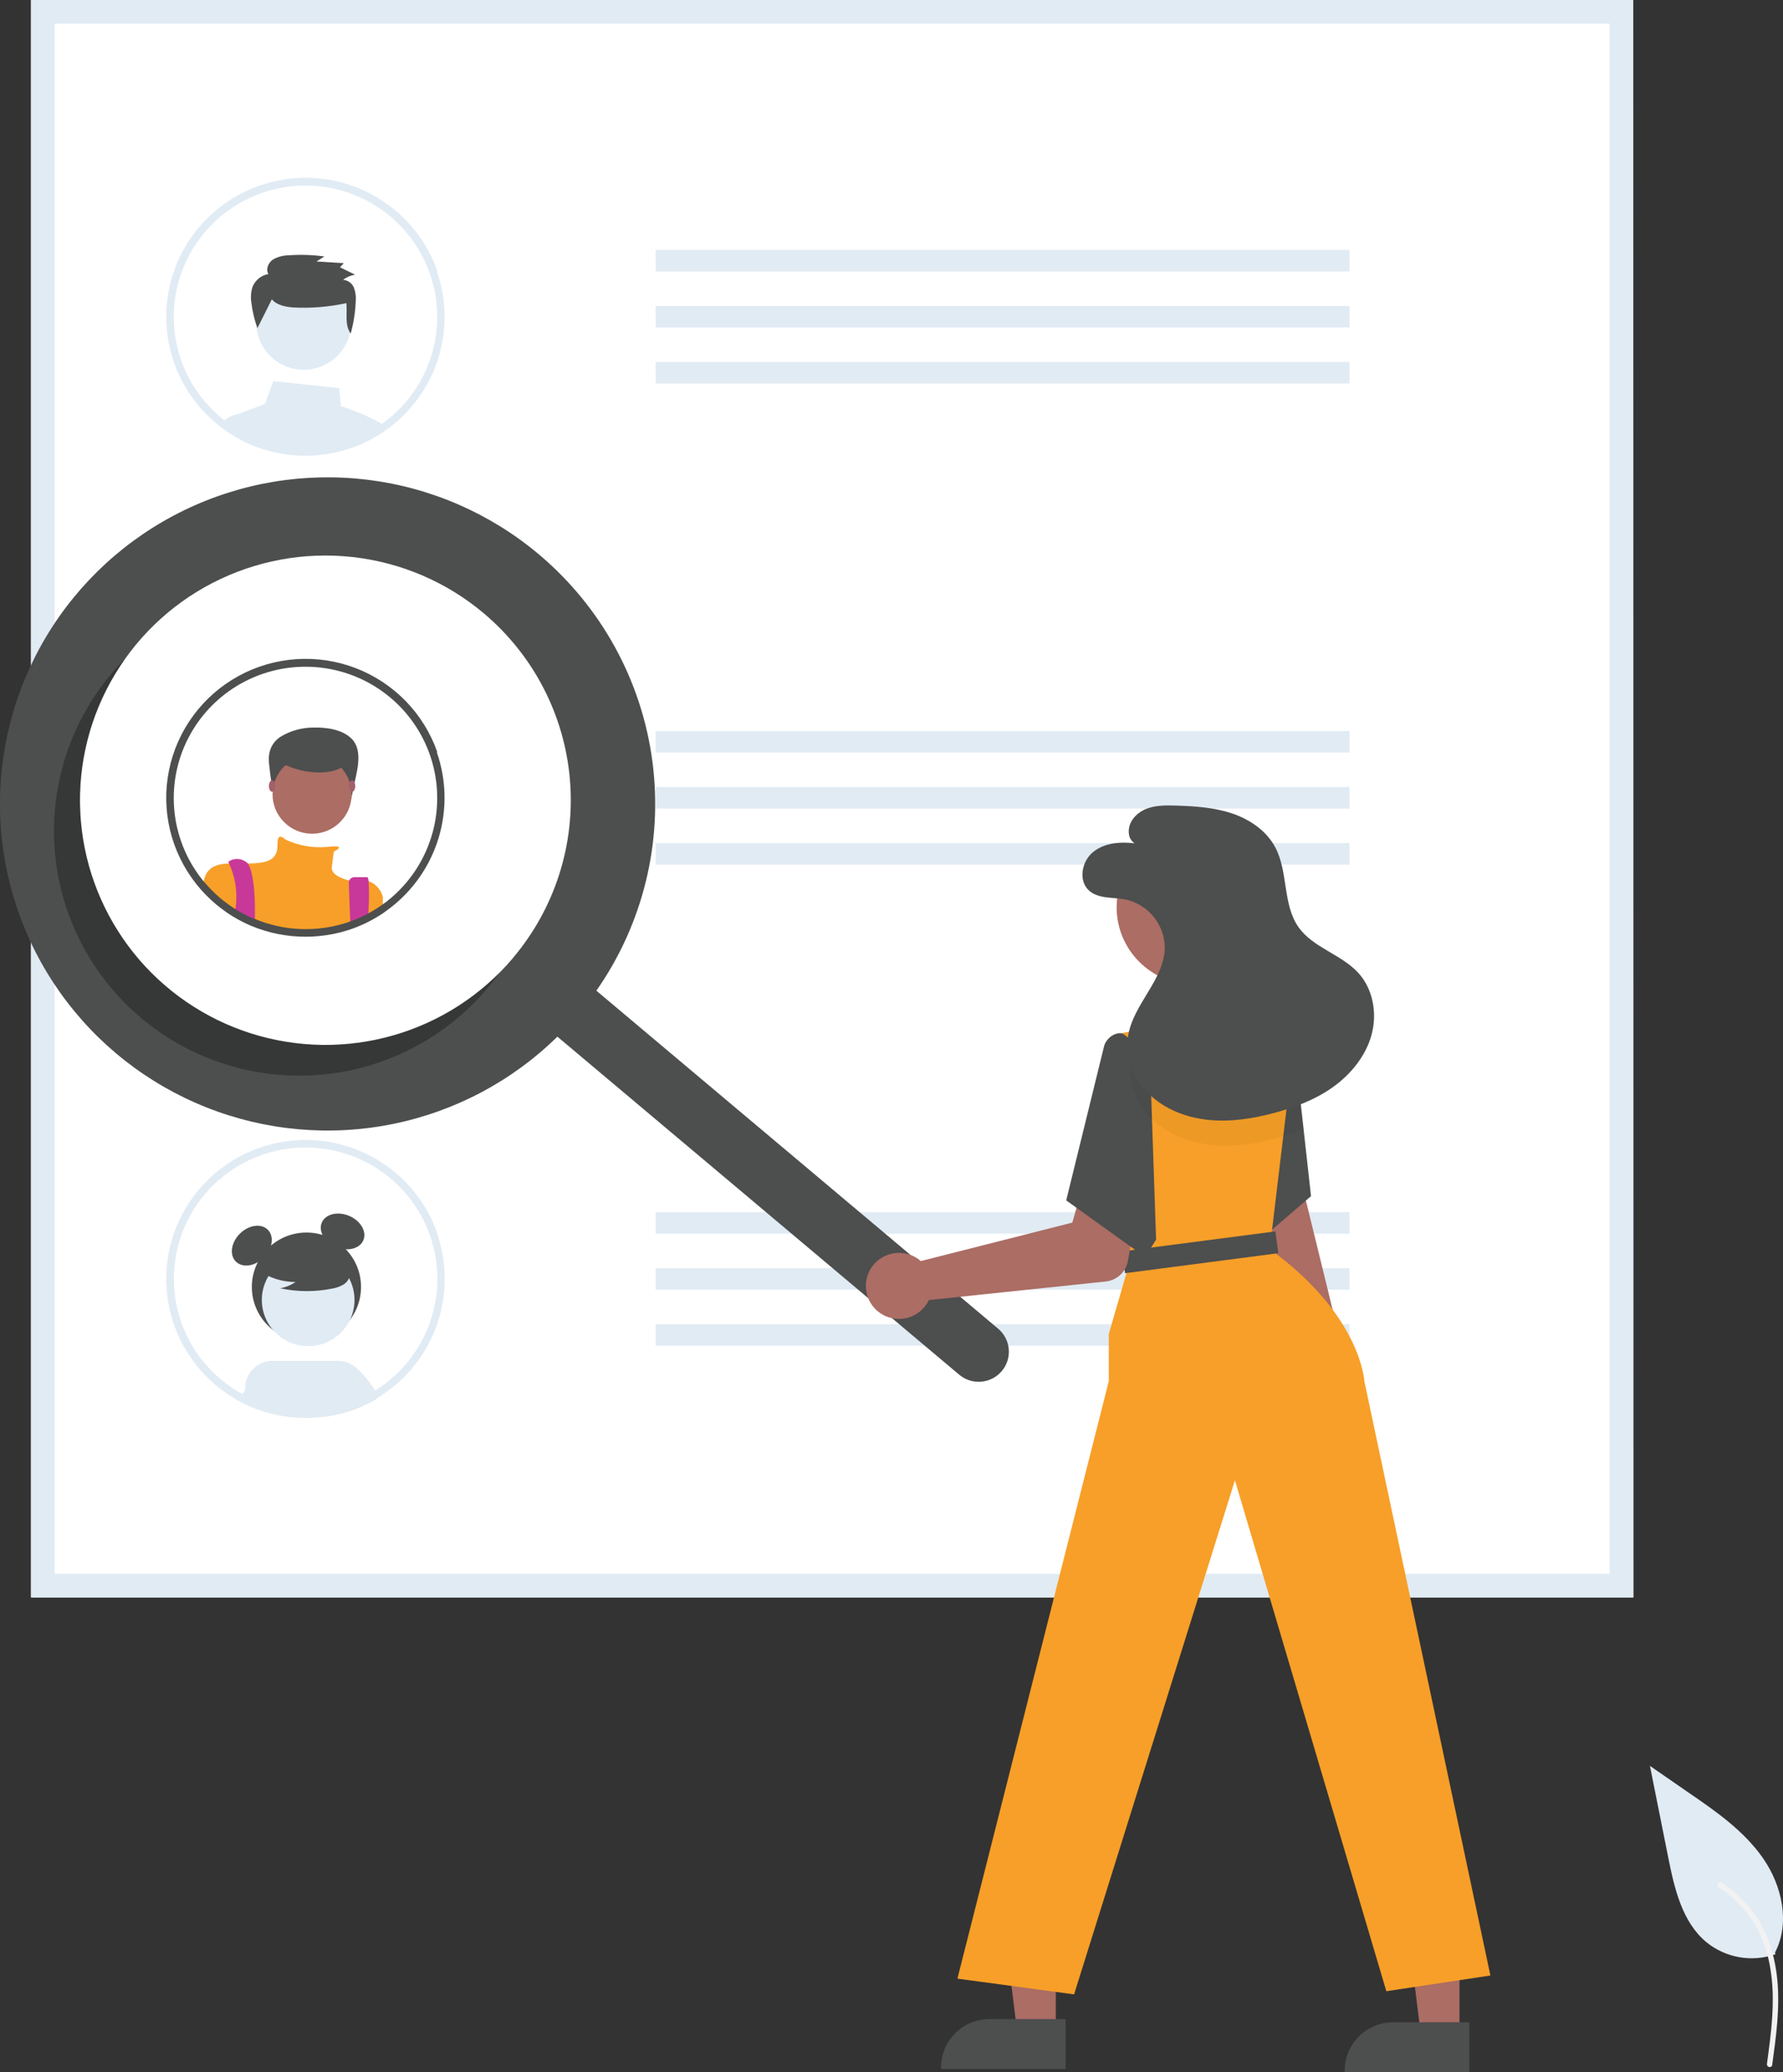 <svg xmlns="http://www.w3.org/2000/svg" width="216" height="251" fill="none" viewBox="0 0 216 251"><rect x="0" y="0" width="216" height="251" fill="#333333" stroke="none"/><g clip-path="url(#clip0_123_56)"><path fill="#E1EBF4" d="M215.083 236.728C213.677 237.22 212.167 237.343 210.7 237.085C209.232 236.826 207.856 236.196 206.704 235.253C203.766 232.797 202.845 228.748 202.096 225L199.88 213.911L204.515 217.115C207.854 219.4 211.262 221.77 213.574 225.087C215.885 228.405 216.894 232.934 215.037 236.514"/><path fill="#F2F2F2" d="M214.689 250.151C215.159 246.722 215.641 243.294 215.312 239.843C215.018 236.796 214.082 233.791 212.175 231.338C211.163 230.039 209.931 228.926 208.534 228.051C208.171 227.822 207.835 228.397 208.198 228.626C210.62 230.144 212.493 232.392 213.547 235.044C214.693 237.988 214.896 241.199 214.693 244.327C214.575 246.231 214.311 248.098 214.059 249.975C214.039 250.06 214.051 250.149 214.095 250.225C214.138 250.301 214.209 250.357 214.292 250.383C214.334 250.395 214.378 250.398 214.422 250.392C214.465 250.387 214.507 250.373 214.545 250.351C214.583 250.33 214.616 250.301 214.643 250.266C214.67 250.232 214.689 250.193 214.701 250.151H214.689Z"/><path fill="#fff" d="M197.874 193.499H3.763V0H197.859L197.874 193.499Z"/><path fill="#E1EBF4" d="M197.874 193.499H3.763V0H197.859L197.874 193.499ZM6.633 190.642H194.997V2.861H6.633V190.642Z"/><path fill="#E1EBF4" d="M163.487 30.274H79.43V32.883H163.487V30.274Z"/><path fill="#E1EBF4" d="M163.487 37.062H79.43V39.671H163.487V37.062Z"/><path fill="#E1EBF4" d="M163.487 43.85H79.43V46.459H163.487V43.85Z"/><path fill="#E1EBF4" d="M163.487 88.552H79.43V91.162H163.487V88.552Z"/><path fill="#E1EBF4" d="M163.487 95.34H79.43V97.949H163.487V95.34Z"/><path fill="#E1EBF4" d="M163.487 102.128H79.43V104.737H163.487V102.128Z"/><path fill="#E1EBF4" d="M163.487 146.831H79.43V149.44H163.487V146.831Z"/><path fill="#E1EBF4" d="M163.487 153.618H79.43V156.227H163.487V153.618Z"/><path fill="#E1EBF4" d="M163.487 160.406H79.43V163.015H163.487V160.406Z"/><path fill="#E1EBF4" d="M45.777 51.072C44.342 50.317 42.843 49.688 41.299 49.194L41.1 47.023L33.111 46.162L32.094 48.938L29.229 50.013C29.126 50.05 29.028 50.102 28.939 50.165C28.694 50.327 28.507 50.56 28.402 50.834C28.297 51.107 28.28 51.406 28.354 51.688L28.507 52.309C28.725 52.439 28.95 52.565 29.172 52.69L29.313 52.767C29.642 52.934 29.974 53.094 30.318 53.243L30.532 53.334C30.692 53.403 30.853 53.464 31.017 53.525C31.555 53.729 32.103 53.905 32.66 54.05C34.081 54.427 35.545 54.618 37.016 54.618C37.554 54.618 38.082 54.595 38.609 54.545C39.807 54.434 40.989 54.195 42.136 53.833C42.86 53.603 43.569 53.324 44.256 52.999C44.413 52.926 44.558 52.846 44.711 52.774L44.783 52.736C44.906 52.671 45.028 52.61 45.146 52.542C45.452 52.378 45.746 52.203 46.04 52.012C46.124 51.967 46.201 51.913 46.285 51.86L46.625 51.624C46.377 51.422 46.082 51.235 45.777 51.072Z"/><path fill="#E1EBF4" d="M30.784 52.412L30.284 50.161H28.935C28.465 50.199 28.013 50.355 27.62 50.614C27.352 50.783 27.115 50.996 26.917 51.243C27.299 51.536 27.708 51.807 28.125 52.066L28.488 52.279C28.706 52.408 28.931 52.534 29.152 52.66L29.294 52.736C29.622 52.904 29.955 53.064 30.299 53.212L30.513 53.304C30.673 53.372 30.834 53.433 30.998 53.494L30.784 52.412Z"/><path fill="#E1EBF4" d="M36.794 44.79C39.972 44.79 42.548 42.222 42.548 39.054C42.548 35.886 39.972 33.318 36.794 33.318C33.616 33.318 31.04 35.886 31.04 39.054C31.04 42.222 33.616 44.79 36.794 44.79Z"/><path fill="#4D4E4E" d="M32.931 36.258C33.527 36.963 34.532 37.161 35.464 37.241C37.644 37.363 39.829 37.186 41.96 36.715C42.09 37.987 41.73 39.359 42.483 40.406C42.835 39.139 43.04 37.835 43.094 36.521C43.151 35.957 43.077 35.387 42.877 34.856C42.77 34.589 42.589 34.357 42.355 34.188C42.121 34.018 41.843 33.919 41.555 33.9C41.983 33.574 42.486 33.359 43.018 33.276L41.192 32.377L41.647 31.878L38.342 31.676L39.297 31.067C37.855 30.869 36.396 30.823 34.945 30.929C34.272 30.934 33.612 31.118 33.034 31.463C32.492 31.843 32.175 32.628 32.515 33.2C32.093 33.271 31.696 33.448 31.361 33.715C31.027 33.981 30.767 34.328 30.604 34.723C30.395 35.352 30.344 36.023 30.455 36.677C30.581 37.726 30.826 38.757 31.185 39.751L32.931 36.258Z"/><path fill="#E1EBF4" d="M52.975 32.834C52.168 30.521 50.864 28.411 49.154 26.653C47.445 24.894 45.371 23.528 43.078 22.65C40.785 21.773 38.327 21.404 35.876 21.571C33.425 21.738 31.04 22.436 28.888 23.616C26.735 24.796 24.867 26.43 23.413 28.404C21.959 30.378 20.955 32.644 20.47 35.045C19.985 37.446 20.032 39.923 20.606 42.305C21.18 44.686 22.269 46.913 23.796 48.832C23.945 49.022 24.105 49.213 24.266 49.399L24.296 49.434C24.693 49.888 25.114 50.32 25.557 50.729L25.913 51.045C26.146 51.251 26.379 51.426 26.627 51.635L26.917 51.856C27.299 52.149 27.708 52.424 28.125 52.683L28.488 52.9C28.706 53.029 28.931 53.151 29.152 53.281L29.294 53.353C29.622 53.525 29.955 53.684 30.299 53.833L30.513 53.921L30.998 54.111C31.536 54.316 32.084 54.492 32.641 54.637C34.062 55.014 35.526 55.204 36.997 55.204C37.529 55.206 38.06 55.18 38.59 55.128C39.787 55.018 40.97 54.781 42.116 54.42C42.842 54.19 43.551 53.91 44.237 53.582C44.394 53.509 44.539 53.429 44.692 53.353L44.764 53.319L45.127 53.124C45.433 52.957 45.727 52.782 46.021 52.595L46.266 52.443L46.606 52.206C46.755 52.104 46.904 51.997 47.049 51.887C47.098 51.855 47.145 51.821 47.19 51.784C50.029 49.634 52.112 46.644 53.141 43.242C54.171 39.84 54.094 36.201 52.922 32.845L52.975 32.834ZM46.682 51.041C46.583 51.117 46.48 51.193 46.377 51.262C46.273 51.331 46.174 51.41 46.071 51.479L45.807 51.658H45.777L45.578 51.788C45.326 51.944 45.074 52.096 44.814 52.241L44.734 52.286C44.619 52.351 44.501 52.412 44.386 52.469L44.34 52.496C44.195 52.572 44.046 52.645 43.897 52.713C43.325 52.99 42.735 53.229 42.132 53.429L41.895 53.505C40.808 53.85 39.687 54.078 38.552 54.183C38.055 54.229 37.554 54.252 37.046 54.252C35.656 54.255 34.271 54.074 32.928 53.715C32.239 53.535 31.563 53.307 30.906 53.033L30.803 52.987L30.7 52.946H30.566C30.284 52.82 30.001 52.683 29.726 52.542L29.592 52.473C29.256 52.298 28.923 52.092 28.602 51.909L28.32 51.73L28.251 51.685C28.037 51.544 27.823 51.395 27.613 51.239C27.471 51.136 27.326 51.029 27.189 50.919C26.956 50.744 26.73 50.557 26.512 50.363C26.398 50.268 26.283 50.161 26.176 50.062C25.746 49.667 25.339 49.247 24.957 48.805C24.831 48.66 24.705 48.516 24.575 48.363C24.548 48.333 24.522 48.301 24.499 48.268C22.539 45.801 21.357 42.811 21.102 39.675C20.847 36.538 21.531 33.397 23.067 30.648C24.602 27.899 26.921 25.666 29.73 24.231C32.538 22.796 35.711 22.223 38.846 22.585C41.981 22.947 44.939 24.228 47.344 26.265C49.749 28.303 51.494 31.006 52.359 34.032C53.223 37.058 53.168 40.272 52.2 43.267C51.233 46.262 49.396 48.904 46.923 50.858L46.663 51.06L46.682 51.041Z"/><path fill="#fff" d="M52.975 91.112C52.168 88.799 50.864 86.69 49.154 84.931C47.445 83.172 45.371 81.806 43.078 80.928C40.785 80.051 38.327 79.682 35.876 79.849C33.425 80.016 31.04 80.714 28.888 81.894C26.735 83.074 24.867 84.708 23.413 86.682C21.959 88.656 20.955 90.923 20.47 93.323C19.985 95.724 20.032 98.202 20.606 100.583C21.18 102.964 22.269 105.191 23.796 107.11C23.945 107.3 24.105 107.491 24.266 107.677L24.296 107.712C24.693 108.166 25.114 108.598 25.557 109.007L25.913 109.323C26.146 109.529 26.379 109.723 26.627 109.913C27.106 110.29 27.606 110.64 28.125 110.961C28.461 111.17 28.805 111.365 29.152 111.547L29.294 111.62C29.622 111.791 29.955 111.951 30.299 112.1L30.513 112.187C32.573 113.035 34.779 113.471 37.008 113.471C37.54 113.473 38.072 113.447 38.601 113.395C39.799 113.285 40.981 113.047 42.128 112.686C42.853 112.457 43.562 112.177 44.248 111.848C44.405 111.776 44.55 111.696 44.703 111.62L44.776 111.586L45.139 111.391C45.444 111.224 45.739 111.048 46.033 110.862L46.277 110.709C46.545 110.534 46.808 110.329 47.041 110.153C47.09 110.122 47.138 110.087 47.183 110.051C50.021 107.901 52.104 104.911 53.133 101.509C54.163 98.107 54.086 94.468 52.914 91.112H52.975Z"/><path fill="#4D4E4E" d="M37.917 88.133C39.446 88.095 41.333 88.316 42.502 89.394C44.153 90.899 43.137 93.744 42.785 95.595C42.56 96.848 42.265 98.083 41.413 99.1C40.894 99.721 39.579 99.861 38.815 99.934C37.773 100.043 36.719 99.95 35.713 99.659C35.221 99.534 34.771 99.283 34.405 98.933C34.038 98.583 33.769 98.144 33.623 97.66C32.985 95.98 32.782 94.258 32.591 92.487C32.45 91.135 32.855 89.966 34.032 89.219C35.207 88.518 36.548 88.143 37.917 88.133Z"/><path fill="#AB6D64" d="M37.807 100.993C40.451 100.993 42.594 98.856 42.594 96.22C42.594 93.584 40.451 91.447 37.807 91.447C35.163 91.447 33.019 93.584 33.019 96.22C33.019 98.856 35.163 100.993 37.807 100.993Z"/><path fill="#F79F28" d="M46.377 108.656V110.256C46.082 110.447 45.784 110.637 45.483 110.786L45.1 110.98L45.028 111.018C44.879 111.09 44.73 111.17 44.573 111.243C43.888 111.57 43.181 111.849 42.456 112.077C41.31 112.439 40.128 112.678 38.93 112.789C38.407 112.839 37.875 112.862 37.34 112.862C35.87 112.864 34.405 112.673 32.985 112.294C32.258 112.114 31.544 111.884 30.849 111.605L30.631 111.513C30.291 111.365 29.955 111.205 29.63 111.037L29.489 110.965C29.137 110.778 28.797 110.584 28.461 110.378C27.93 110.056 27.418 109.702 26.929 109.319C26.684 109.133 26.447 108.938 26.218 108.729C26.096 108.626 25.974 108.519 25.859 108.413C25.415 108.006 24.995 107.573 24.602 107.118C24.654 106.803 24.73 106.494 24.831 106.192C24.831 106.142 24.869 106.089 24.892 106.04C24.915 105.99 24.931 105.956 24.953 105.914C25.496 104.901 26.482 104.653 27.693 104.596C28.385 104.566 29.145 104.596 29.947 104.596C30.371 104.596 30.811 104.596 31.25 104.539C34.024 104.287 33.52 102.653 33.646 101.777C33.772 100.901 34.54 101.659 34.59 101.709C36.159 102.441 37.896 102.744 39.621 102.589C39.919 102.551 40.214 102.532 40.512 102.52C41.276 102.52 41.123 102.737 40.856 102.92C40.725 103.006 40.589 103.083 40.447 103.149C40.447 103.149 40.321 103.91 40.195 105.034C40.069 106.158 42.151 106.626 42.323 106.664C43.078 106.469 43.872 106.49 44.615 106.725C45.047 106.874 45.435 107.129 45.743 107.467C46.051 107.804 46.269 108.213 46.377 108.656Z"/><path fill="#C83898" d="M30.88 110.599C30.88 110.824 30.88 111.037 30.88 111.239C30.88 111.361 30.88 111.479 30.88 111.589L30.662 111.498C30.322 111.349 29.985 111.189 29.661 111.022L29.519 110.949C29.168 110.763 28.828 110.569 28.491 110.363C28.491 110.256 28.515 110.15 28.53 110.043C28.564 109.811 28.591 109.574 28.61 109.342C28.728 107.707 28.43 106.069 27.743 104.581C27.685 104.463 27.647 104.394 27.647 104.394C27.959 104.17 28.333 104.05 28.717 104.05C29.101 104.05 29.475 104.17 29.787 104.394C29.868 104.441 29.939 104.503 29.997 104.577C30.708 105.461 30.914 108.458 30.88 110.599Z"/><path fill="#C83898" d="M44.642 110.188C44.642 110.527 44.611 110.881 44.589 111.239C43.903 111.566 43.196 111.845 42.472 112.073L42.411 111.224V111.113L42.25 106.98C42.245 106.889 42.259 106.798 42.29 106.712C42.32 106.627 42.368 106.548 42.429 106.48C42.491 106.412 42.565 106.358 42.648 106.319C42.73 106.28 42.82 106.257 42.911 106.253H44.481C44.554 106.253 44.611 106.409 44.646 106.687C44.724 107.853 44.722 109.022 44.642 110.188Z"/><path fill="#4D4E4E" d="M34.131 89.638C34.03 89.787 33.942 89.943 33.867 90.106C33.585 90.678 33.378 91.352 33.692 91.962C34.047 92.651 35.694 93.104 36.366 93.291C37.868 93.672 40.244 93.79 41.589 92.841C42.132 92.46 41.971 91.862 41.971 91.272C41.971 90.682 42.151 90.019 41.727 89.634C41.375 89.395 40.961 89.262 40.535 89.253C39.637 89.15 38.739 89.329 37.841 89.329H34.983C34.517 89.314 34.314 89.39 34.131 89.638Z"/><path fill="#A0616A" d="M32.958 95.904C33.167 95.904 33.336 95.595 33.336 95.214C33.336 94.834 33.167 94.525 32.958 94.525C32.749 94.525 32.58 94.834 32.58 95.214C32.58 95.595 32.749 95.904 32.958 95.904Z"/><path fill="#A0616A" d="M42.659 95.904C42.868 95.904 43.037 95.595 43.037 95.214C43.037 94.834 42.868 94.525 42.659 94.525C42.45 94.525 42.281 94.834 42.281 95.214C42.281 95.595 42.45 95.904 42.659 95.904Z"/><path fill="#4D4E4E" d="M52.975 91.112C52.168 88.799 50.864 86.69 49.154 84.931C47.445 83.172 45.371 81.806 43.078 80.928C40.785 80.051 38.327 79.682 35.876 79.849C33.425 80.016 31.04 80.714 28.888 81.894C26.735 83.074 24.867 84.708 23.413 86.682C21.959 88.656 20.955 90.923 20.47 93.323C19.985 95.724 20.032 98.202 20.606 100.583C21.18 102.964 22.269 105.191 23.796 107.11C23.945 107.3 24.105 107.491 24.266 107.677L24.296 107.712C24.693 108.166 25.114 108.598 25.557 109.007L25.913 109.323C26.146 109.529 26.379 109.723 26.627 109.913C27.106 110.29 27.606 110.64 28.125 110.961C28.461 111.17 28.805 111.365 29.152 111.547L29.294 111.62C29.622 111.791 29.955 111.951 30.299 112.1L30.513 112.187C32.573 113.035 34.779 113.471 37.008 113.471C37.54 113.473 38.072 113.447 38.601 113.395C39.799 113.285 40.981 113.047 42.128 112.686C42.853 112.457 43.562 112.177 44.248 111.848C44.405 111.776 44.55 111.696 44.703 111.62L44.776 111.586L45.139 111.391C45.444 111.224 45.739 111.048 46.033 110.862L46.277 110.709C46.545 110.534 46.808 110.329 47.041 110.153C47.09 110.122 47.138 110.087 47.183 110.051C50.021 107.901 52.104 104.911 53.133 101.509C54.163 98.107 54.086 94.468 52.914 91.112H52.975ZM46.682 109.319C46.583 109.395 46.48 109.472 46.377 109.54C46.273 109.609 46.174 109.689 46.071 109.757L45.807 109.936L45.578 110.085C45.326 110.241 45.074 110.393 44.814 110.538L44.734 110.584C44.619 110.649 44.501 110.709 44.386 110.767L44.34 110.793C44.195 110.869 44.046 110.942 43.897 111.01C43.325 111.287 42.735 111.526 42.132 111.726L41.895 111.803C40.808 112.148 39.687 112.375 38.552 112.481C38.055 112.526 37.554 112.549 37.046 112.549C35.656 112.552 34.271 112.371 32.928 112.012C32.239 111.833 31.563 111.605 30.906 111.33L30.7 111.243L30.566 111.224C30.284 111.098 30.001 110.965 29.726 110.82L29.592 110.751C29.256 110.576 28.923 110.39 28.602 110.188C28.484 110.115 28.365 110.043 28.251 109.963C27.888 109.723 27.532 109.468 27.189 109.201C26.956 109.026 26.73 108.839 26.512 108.645C26.398 108.55 26.283 108.443 26.176 108.344C25.746 107.949 25.339 107.529 24.957 107.087C24.831 106.942 24.705 106.798 24.575 106.645L24.499 106.554C22.539 104.088 21.356 101.097 21.101 97.961C20.845 94.825 21.528 91.684 23.063 88.934C24.599 86.185 26.917 83.951 29.725 82.516C32.534 81.08 35.706 80.507 38.842 80.868C41.977 81.23 44.934 82.51 47.34 84.547C49.745 86.584 51.491 89.287 52.356 92.313C53.221 95.339 53.166 98.553 52.199 101.548C51.232 104.543 49.396 107.185 46.923 109.14L46.663 109.342L46.682 109.319Z"/><path fill="#4D4E4E" d="M37.123 162.489C40.775 162.489 43.736 159.537 43.736 155.896C43.736 152.255 40.775 149.303 37.123 149.303C33.47 149.303 30.509 152.255 30.509 155.896C30.509 159.537 33.47 162.489 37.123 162.489Z"/><path fill="#4D4E4E" d="M31.958 152.338C33.026 151.273 33.243 149.762 32.442 148.963C31.64 148.164 30.125 148.38 29.056 149.445C27.988 150.51 27.772 152.021 28.573 152.82C29.374 153.619 30.89 153.403 31.958 152.338Z"/><path fill="#4D4E4E" d="M44.016 150.241C44.461 149.202 43.696 147.88 42.306 147.289C40.917 146.697 39.429 147.059 38.984 148.098C38.539 149.137 39.305 150.459 40.694 151.051C42.084 151.642 43.571 151.28 44.016 150.241Z"/><path fill="#CACACA" d="M45.035 168.687L44.271 167.464C43.943 166.725 43.333 166.146 42.575 165.855C41.819 165.564 40.977 165.584 40.235 165.912C39.493 166.24 38.912 166.848 38.62 167.603C38.328 168.357 38.349 169.197 38.678 169.936L38.899 170.728L39.151 171.627C40.173 171.499 41.18 171.28 42.162 170.972C42.889 170.745 43.597 170.465 44.283 170.134L44.737 169.91L44.81 169.871L45.173 169.681C45.295 169.615 45.414 169.546 45.528 169.475L45.035 168.687Z"/><path fill="#E1EBF4" d="M37.333 163.065C40.433 163.065 42.946 160.56 42.946 157.469C42.946 154.379 40.433 151.874 37.333 151.874C34.233 151.874 31.72 154.379 31.72 157.469C31.72 160.56 34.233 163.065 37.333 163.065Z"/><path fill="#E1EBF4" d="M45.441 168.447C44.817 167.42 44.045 166.49 43.148 165.689C42.536 165.144 41.745 164.843 40.924 164.844H33.027C32.143 164.844 31.295 165.193 30.67 165.816C30.044 166.439 29.692 167.284 29.691 168.165C29.691 168.237 29.691 168.31 29.691 168.378C29.719 168.822 29.837 169.255 30.039 169.651L30.421 170.412L30.513 170.45L30.998 170.641C31.535 170.846 32.084 171.022 32.641 171.167C33.537 171.406 34.453 171.57 35.377 171.658C35.915 171.707 36.454 171.734 36.997 171.734C37.539 171.734 38.063 171.707 38.59 171.658L39.106 171.605C40.127 171.476 41.134 171.257 42.116 170.949C42.843 170.722 43.552 170.442 44.237 170.111L44.692 169.887L44.764 169.849L45.127 169.658C45.249 169.592 45.368 169.524 45.483 169.452C45.605 169.388 45.719 169.315 45.838 169.243C45.742 168.969 45.593 168.702 45.441 168.447Z"/><path fill="#E1EBF4" d="M34.46 165.864C33.728 165.523 32.89 165.484 32.13 165.757C31.369 166.03 30.748 166.591 30.402 167.319L29.699 168.378L29.363 168.885L28.851 169.647L29.168 169.818L29.309 169.891C29.638 170.058 29.97 170.218 30.314 170.367L30.436 170.42L30.528 170.458L31.013 170.649C31.551 170.854 32.099 171.029 32.656 171.174C33.553 171.414 34.468 171.578 35.392 171.666L35.659 170.763L35.919 169.902C36.259 169.173 36.297 168.34 36.023 167.584C35.75 166.827 35.188 166.209 34.46 165.864Z"/><path fill="#4D4E4E" d="M31.433 153.95C32.717 154.829 34.239 155.299 35.797 155.294C35.242 155.68 34.61 155.94 33.944 156.056C36.015 156.501 38.156 156.514 40.233 156.094C40.694 156.019 41.138 155.865 41.547 155.641C41.752 155.528 41.93 155.373 42.07 155.187C42.211 155 42.31 154.787 42.361 154.559C42.498 153.771 41.887 153.058 41.245 152.578C40.269 151.852 39.142 151.352 37.947 151.113C36.752 150.875 35.519 150.904 34.337 151.2C33.552 151.355 32.836 151.755 32.293 152.342C32.03 152.642 31.871 153.019 31.84 153.417C31.809 153.814 31.908 154.211 32.121 154.548L31.433 153.95Z"/><path fill="#E1EBF4" d="M52.975 149.39C52.168 147.077 50.864 144.968 49.154 143.209C47.445 141.45 45.371 140.084 43.078 139.207C40.785 138.329 38.327 137.961 35.876 138.127C33.425 138.294 31.04 138.992 28.888 140.172C26.735 141.352 24.867 142.986 23.413 144.96C21.959 146.934 20.955 149.201 20.47 151.602C19.985 154.003 20.032 156.48 20.606 158.861C21.18 161.242 22.269 163.47 23.796 165.388C23.945 165.579 24.105 165.769 24.266 165.952L24.296 165.99C24.693 166.443 25.114 166.874 25.557 167.281C25.672 167.388 25.79 167.498 25.913 167.601C26.142 167.807 26.379 168.001 26.627 168.188C26.723 168.264 26.818 168.34 26.917 168.413C27.299 168.706 27.708 168.976 28.121 169.239H28.14L28.503 169.452L28.851 169.654L29.168 169.826L29.309 169.898C29.638 170.066 29.97 170.226 30.314 170.374L30.436 170.427L30.528 170.466L31.013 170.656C31.551 170.862 32.099 171.037 32.656 171.182C33.553 171.421 34.468 171.586 35.392 171.673C35.931 171.723 36.469 171.749 37.012 171.749C37.554 171.749 38.078 171.723 38.605 171.673L39.121 171.62C40.142 171.491 41.15 171.272 42.132 170.965C42.858 170.737 43.567 170.457 44.252 170.127L44.707 169.902L44.779 169.864L45.142 169.673C45.265 169.607 45.383 169.539 45.498 169.468C45.62 169.403 45.735 169.33 45.853 169.258L46.036 169.144C46.121 169.094 46.197 169.045 46.281 168.988C46.365 168.931 46.51 168.835 46.621 168.755C46.732 168.675 46.919 168.546 47.064 168.435C47.114 168.405 47.161 168.37 47.206 168.333C50.043 166.182 52.125 163.192 53.155 159.791C54.184 156.389 54.108 152.75 52.937 149.394L52.975 149.39ZM46.682 167.597C46.583 167.677 46.48 167.754 46.377 167.822C46.273 167.891 46.174 167.971 46.071 168.039C45.968 168.108 45.895 168.161 45.803 168.218C45.796 168.227 45.787 168.233 45.777 168.237L45.578 168.367L45.441 168.451C45.307 168.534 45.173 168.614 45.035 168.691L44.814 168.82L44.734 168.866L44.386 169.049C44.386 169.049 44.352 169.049 44.34 169.075C44.195 169.151 44.046 169.224 43.897 169.292C43.323 169.568 42.732 169.806 42.128 170.005L41.895 170.085C40.92 170.393 39.919 170.607 38.903 170.725L38.552 170.763C38.055 170.808 37.554 170.831 37.046 170.831C36.595 170.831 36.141 170.812 35.694 170.774C34.759 170.698 33.833 170.537 32.928 170.294C32.238 170.115 31.562 169.886 30.906 169.609L30.803 169.567L30.7 169.525L30.593 169.475C30.345 169.369 30.096 169.25 29.855 169.129L29.752 169.075L29.619 169.007L29.382 168.881C29.126 168.744 28.874 168.595 28.618 168.443L28.335 168.264L28.266 168.218C28.052 168.074 27.838 167.929 27.628 167.773C27.487 167.666 27.341 167.563 27.204 167.453C26.971 167.277 26.745 167.091 26.528 166.897C26.413 166.801 26.298 166.695 26.191 166.596C25.762 166.199 25.355 165.78 24.973 165.339C24.846 165.194 24.72 165.049 24.59 164.897L24.514 164.802C22.553 162.335 21.369 159.344 21.113 156.207C20.857 153.069 21.54 149.927 23.075 147.177C24.61 144.426 26.929 142.191 29.739 140.755C32.548 139.319 35.722 138.745 38.858 139.107C41.995 139.469 44.953 140.749 47.359 142.787C49.765 144.825 51.511 147.529 52.376 150.556C53.241 153.583 53.186 156.798 52.218 159.794C51.25 162.79 49.413 165.433 46.938 167.388L46.678 167.59L46.682 167.597Z"/><path fill="#4D4E4E" d="M65.278 67.15C59.399 62.202 52.204 59.066 44.569 58.121C36.934 57.176 29.188 58.464 22.274 61.828C15.36 65.192 9.575 70.487 5.625 77.069C1.675 83.651 -0.272 91.235 0.023 98.9C0.318 106.564 2.841 113.978 7.285 120.238C11.729 126.499 17.903 131.337 25.055 134.164C32.207 136.99 40.029 137.684 47.569 136.159C55.109 134.634 62.042 130.958 67.525 125.576L116.201 166.523C116.942 167.148 117.901 167.453 118.868 167.372C119.834 167.292 120.729 166.831 121.356 166.093C121.982 165.354 122.288 164.398 122.207 163.435C122.126 162.471 121.665 161.579 120.924 160.955L72.247 120.007C77.903 111.916 80.323 102.011 79.034 92.233C77.745 82.455 72.839 73.509 65.278 67.15ZM62.137 116.061C58.344 120.54 53.303 123.796 47.654 125.42C42.004 127.043 35.998 126.959 30.395 125.18C24.793 123.401 19.846 120.006 16.178 115.424C12.511 110.842 10.289 105.279 9.793 99.438C9.297 93.597 10.549 87.741 13.391 82.609C16.233 77.478 20.537 73.302 25.76 70.609C30.982 67.915 36.889 66.826 42.732 67.479C48.575 68.132 54.093 70.497 58.588 74.276C61.572 76.786 64.032 79.858 65.825 83.316C67.619 86.773 68.712 90.549 69.041 94.428C69.371 98.307 68.931 102.213 67.746 105.922C66.562 109.631 64.656 113.071 62.137 116.046V116.061Z"/><path fill="#000" d="M20.25 119.604C14.545 114.806 10.858 108.045 9.921 100.662C8.985 93.28 10.867 85.816 15.195 79.754C14.63 80.325 14.081 80.923 13.549 81.548C8.464 87.555 5.981 95.331 6.647 103.163C7.312 110.996 11.072 118.244 17.098 123.314C23.124 128.383 30.924 130.858 38.781 130.194C46.637 129.531 53.908 125.783 58.993 119.775C59.524 119.15 60.021 118.51 60.49 117.851C55.227 123.123 48.167 126.229 40.713 126.554C33.259 126.878 25.955 124.398 20.25 119.604Z" opacity=".3"/><path fill="#AB6D64" d="M163.407 168.055C163.749 167.639 164.005 167.16 164.161 166.646C164.318 166.131 164.371 165.591 164.318 165.057C164.264 164.522 164.106 164.003 163.851 163.529C163.597 163.055 163.251 162.636 162.834 162.295C162.647 162.143 162.448 162.006 162.238 161.888L153.362 125.698L146.89 127.759L156.472 163.716C156.039 164.626 155.955 165.662 156.236 166.629C156.518 167.596 157.145 168.427 158 168.963C158.855 169.5 159.877 169.705 160.874 169.541C161.87 169.376 162.772 168.853 163.407 168.07V168.055Z"/><path fill="#4D4E4E" d="M158.822 144.896L154.092 148.964L147.474 154.651L144.551 139.742L144.246 138.192L144.005 136.961L150.711 125.317L156.3 125.637L156.682 125.66L156.69 125.744L156.778 126.525L157.924 136.801L157.951 137.049L158.822 144.896Z"/><path fill="#AB6D64" d="M127.904 246.09H123.22L120.993 228.077L127.908 228.081L127.904 246.09Z"/><path fill="#4D4E4E" d="M129.1 250.634H113.997V250.444C113.997 248.889 114.616 247.398 115.719 246.299C116.822 245.199 118.317 244.582 119.877 244.582H129.1V250.634Z"/><path fill="#AB6D64" d="M176.81 246.471H172.126L169.898 228.458L176.814 228.462L176.81 246.471Z"/><path fill="#4D4E4E" d="M178.006 251.015H162.903V250.825C162.903 249.27 163.522 247.779 164.625 246.68C165.728 245.58 167.223 244.963 168.783 244.963H178.006V251.015Z"/><path fill="#F79F28" d="M180.555 239.302L167.946 241.207L149.606 179.318L130.12 241.588L115.984 239.683L134.323 167.312V161.598L136.807 153.028L136.547 150.708L134.74 134.486L133.976 127.45L133.926 126.997C133.883 126.616 133.985 126.232 134.21 125.921C134.435 125.61 134.768 125.393 135.145 125.313L141.029 124.079H150.646L156.319 125.637L156.702 125.744L156.877 125.793L156.789 126.525L155.46 137.639L155.387 138.249L154.103 148.964L153.821 151.314C164.901 159.313 165.283 167.312 165.283 167.312L180.555 239.302Z"/><path fill="#AB6D64" d="M144.658 119.261C149.841 119.261 154.042 115.072 154.042 109.906C154.042 104.739 149.841 100.551 144.658 100.551C139.476 100.551 135.275 104.739 135.275 109.906C135.275 115.072 139.476 119.261 144.658 119.261Z"/><path fill="#4D4E4E" d="M154.51 149.164L135.946 151.584L136.293 154.228L154.857 151.808L154.51 149.164Z"/><path fill="#AB6D64" d="M111.047 152.38C111.225 152.493 111.394 152.621 111.551 152.761L129.906 148.099L131.16 143.684L138.091 144.698L136.642 152.742C136.526 153.39 136.203 153.982 135.721 154.431C135.238 154.88 134.624 155.161 133.968 155.233L112.53 157.484C112.189 158.199 111.644 158.796 110.963 159.202C110.283 159.607 109.496 159.802 108.704 159.763C107.912 159.723 107.15 159.45 106.513 158.979C105.877 158.507 105.394 157.858 105.128 157.113C104.861 156.369 104.822 155.562 105.015 154.795C105.207 154.028 105.624 153.336 106.212 152.805C106.799 152.274 107.532 151.928 108.316 151.812C109.101 151.696 109.902 151.814 110.619 152.152C110.766 152.22 110.909 152.296 111.047 152.38Z"/><path fill="#4D4E4E" d="M139.29 127.698L136.043 125.222C135.164 124.89 133.96 125.831 133.75 126.745L129.165 145.41L138.717 152.266L140.054 150.171L139.29 127.698Z"/><g opacity=".2"><path fill="#000" d="M157.924 136.801C157.114 137.123 156.287 137.402 155.448 137.639C155.181 137.719 154.906 137.796 154.634 137.868C152.847 138.363 151.009 138.66 149.155 138.752C148.358 138.785 147.558 138.764 146.764 138.687C145.91 138.602 145.067 138.436 144.246 138.192L144.162 138.169C142.455 137.69 140.889 136.81 139.596 135.602C139.308 135.321 139.039 135.022 138.79 134.706C138.077 133.835 137.553 132.825 137.253 131.741C136.953 130.657 136.883 129.523 137.047 128.41C137.082 128.208 137.124 128.01 137.177 127.812C137.322 127.276 137.513 126.754 137.747 126.25C137.85 126.014 137.964 125.782 138.087 125.553L142.404 124.098H150.626L156.3 125.656L156.682 125.679V125.763L156.858 125.812L156.77 126.544L157.924 136.801Z" opacity=".2"/></g><path fill="#4D4E4E" d="M137.464 102.158C135.71 101.945 133.785 102.097 132.417 103.213C131.049 104.329 130.609 106.641 131.901 107.853C133.047 108.915 134.843 108.664 136.379 108.965C137.702 109.261 138.886 109.991 139.744 111.038C140.601 112.085 141.082 113.388 141.109 114.739C141.086 118.617 137.357 121.55 136.684 125.367C136.23 127.972 137.33 130.699 139.237 132.554C141.143 134.409 143.761 135.388 146.401 135.659C149.041 135.929 151.708 135.518 154.271 134.84C156.835 134.162 159.384 133.198 161.531 131.648C163.678 130.097 165.463 127.903 166.158 125.34C166.853 122.777 166.353 119.836 164.565 117.867C162.517 115.612 159.112 114.819 157.34 112.359C155.353 109.586 156.09 105.632 154.482 102.623C153.408 100.612 151.379 99.24 149.213 98.521C147.046 97.801 144.735 97.656 142.454 97.584C141.254 97.549 140.016 97.538 138.901 97.965C137.785 98.391 136.799 99.393 136.742 100.589C136.684 101.785 137.464 102.158 137.464 102.158Z"/></g><defs><clipPath id="clip0_123_56"><rect width="216" height="251" fill="#fff"/></clipPath></defs></svg>